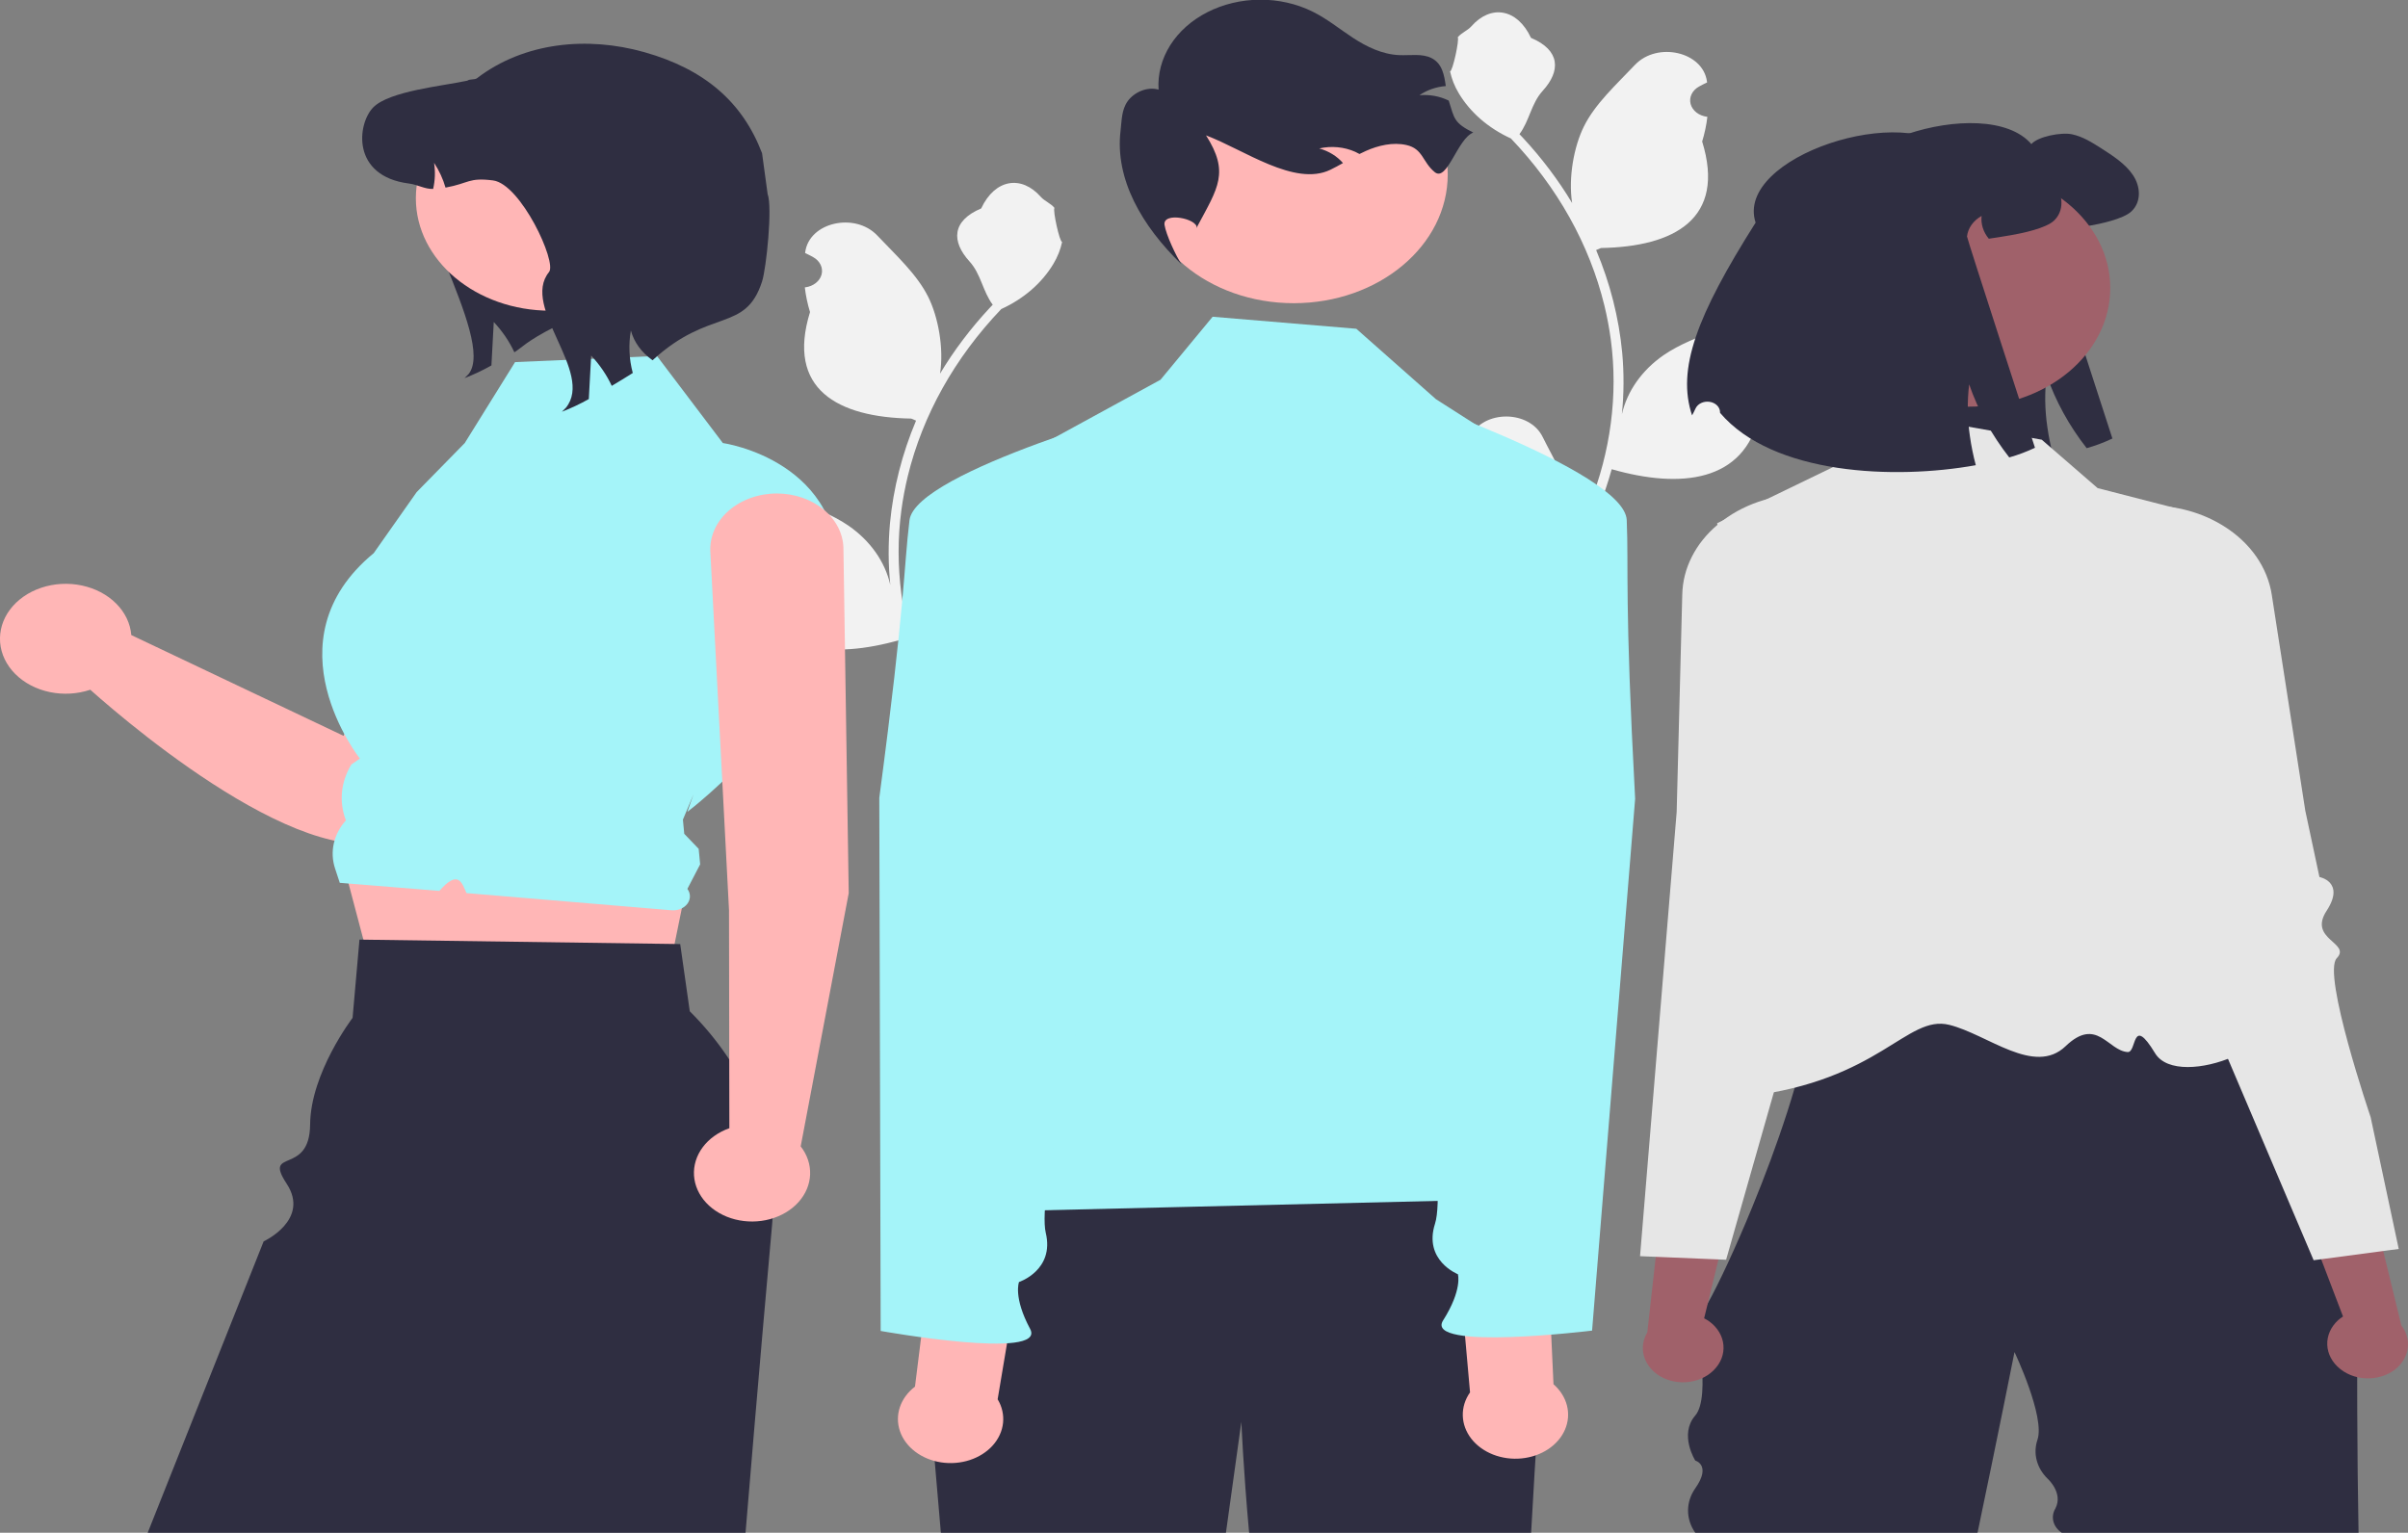 <svg width="267" height="170" viewBox="0 0 267 170" fill="none" xmlns="http://www.w3.org/2000/svg">
<rect x="0" y="0" width="267" height="170" fill="#808080" stroke="none"/>
<g clip-path="url(#clip0_1_37)">
<path d="M161.9 51.228C162.232 51.241 162.561 51.168 162.842 51.019C163.123 50.87 163.342 50.653 163.471 50.396C163.599 50.14 163.63 49.856 163.559 49.585C163.488 49.313 163.32 49.066 163.075 48.877C163.034 48.741 163.005 48.644 162.964 48.508C162.979 48.478 162.994 48.449 163.008 48.419C164.502 45.441 169.562 45.462 171.042 48.444C172.356 51.091 174.029 53.742 174.441 56.54C174.623 57.777 174.546 59.031 174.215 60.246C177.301 54.616 178.904 48.497 178.914 42.303C178.915 40.749 178.812 39.196 178.605 37.651C178.434 36.385 178.197 35.128 177.894 33.88C176.24 27.108 172.688 20.76 167.531 15.358C165.035 14.219 163.016 12.468 161.747 10.34C161.287 9.575 160.963 8.758 160.782 7.915C161.064 7.946 161.844 4.36 161.632 4.14C162.024 3.642 162.727 3.395 163.155 2.909C165.287 0.492 168.223 0.914 169.756 4.198C173.031 5.58 173.062 7.872 171.053 10.077C169.775 11.48 169.599 13.378 168.477 14.879C168.593 15.003 168.713 15.123 168.828 15.246C170.938 17.515 172.776 19.951 174.318 22.519C173.882 19.67 174.525 16.239 175.623 14.026C176.872 11.506 179.214 9.383 181.276 7.204C183.753 4.586 188.833 5.729 189.269 9.047C189.273 9.079 189.278 9.111 189.282 9.143C188.975 9.288 188.675 9.441 188.382 9.603C188.014 9.809 187.728 10.103 187.563 10.447C187.398 10.791 187.361 11.169 187.456 11.531C187.552 11.893 187.777 12.222 188.1 12.476C188.424 12.729 188.831 12.895 189.269 12.951L189.314 12.957C189.205 13.88 189.012 14.795 188.737 15.694C191.383 24.25 185.671 27.367 177.515 27.507C177.335 27.584 177.16 27.661 176.98 27.734C178.529 31.404 179.5 35.227 179.87 39.107C180.079 41.396 180.067 43.695 179.833 45.982L179.847 45.901C180.437 43.358 182.06 41.063 184.439 39.404C187.974 36.976 192.968 36.082 196.781 34.13C198.616 33.191 200.968 34.405 200.648 36.184C200.643 36.213 200.638 36.241 200.632 36.27C200.064 36.463 199.51 36.686 198.975 36.937C198.669 37.082 198.369 37.235 198.076 37.398C197.707 37.603 197.422 37.898 197.256 38.242C197.091 38.586 197.054 38.963 197.15 39.325C197.246 39.687 197.47 40.016 197.794 40.27C198.117 40.523 198.525 40.689 198.963 40.745L199.008 40.751C199.04 40.755 199.068 40.759 199.1 40.763C198.129 42.702 196.765 44.487 195.07 46.04C193.416 53.509 186.311 54.218 178.711 52.043H178.706C177.873 55.073 176.664 58.023 175.101 60.844H162.223C162.176 60.725 162.135 60.601 162.093 60.481C163.285 60.544 164.482 60.484 165.657 60.304C164.701 59.323 163.746 58.335 162.79 57.355C162.769 57.336 162.749 57.317 162.73 57.297C162.246 56.795 161.756 56.297 161.272 55.795L161.272 55.794C161.246 54.256 161.457 52.721 161.9 51.228L161.9 51.228Z" fill="#F2F2F2"/>
<path d="M203.249 23.665C200.854 16.363 220.168 10.102 225.24 15.982C225.945 15.146 228.552 14.638 229.748 14.895C230.943 15.151 231.949 15.792 232.93 16.413C234.28 17.279 235.678 18.177 236.506 19.423C237.34 20.664 237.468 22.357 236.346 23.434C235.457 24.29 232.832 24.844 231.495 25.07C230.563 25.229 229.778 25.357 229.104 25.449C228.491 24.711 228.209 23.816 228.306 22.921C227.852 23.177 227.472 23.514 227.192 23.908C226.912 24.301 226.74 24.742 226.687 25.198C226.669 25.388 234.224 48.635 234.224 48.635C233.317 49.068 232.362 49.426 231.373 49.707C229.416 47.207 227.918 44.475 226.927 41.604C226.699 43.524 226.728 45.459 227.013 47.374C227.164 48.447 227.381 49.514 227.663 50.569C218.685 52.19 205.181 51.656 199.306 44.763C199.305 44.735 199.304 44.706 199.303 44.678C199.298 44.406 199.181 44.143 198.97 43.936C198.76 43.728 198.47 43.588 198.15 43.54C197.83 43.492 197.499 43.538 197.215 43.671C196.932 43.804 196.712 44.015 196.594 44.269C196.451 44.573 196.32 44.836 196.203 45.045C194.492 39.927 196.706 34.004 203.249 23.665Z" fill="#2F2E41"/>
<path d="M187.972 146.074V146.313C187.96 146.233 187.96 146.153 187.972 146.074Z" fill="#2F2E41"/>
<path d="M196.764 104.753C196.992 104.701 197.224 104.664 197.459 104.64C197.19 104.677 196.958 104.715 196.764 104.753Z" fill="#2F2E41"/>
<path d="M196.56 104.796C196.622 104.782 196.69 104.767 196.764 104.753C196.696 104.768 196.63 104.778 196.56 104.796Z" fill="#2F2E41"/>
<path d="M261.517 169.999H228.608C228.139 169.686 227.812 169.247 227.684 168.756C227.556 168.265 227.633 167.752 227.904 167.304C228.803 165.58 227.041 164.004 227.041 164.004C226.443 163.418 226.027 162.718 225.83 161.965C225.634 161.212 225.662 160.431 225.913 159.69C226.785 157.143 223.368 149.955 223.368 149.955C223.368 149.955 221.526 159.237 219.269 169.999H187.971C187.447 169.252 187.171 168.402 187.171 167.536C187.171 166.67 187.447 165.819 187.971 165.072C189.795 162.486 187.971 161.99 187.971 161.99C187.971 161.99 186.148 159.096 187.971 156.995C189.795 154.893 187.971 146.313 187.971 146.313C188.04 146.692 188.56 146.002 189.36 144.556C190.578 142.356 192.439 138.399 194.319 133.805C195.664 130.527 197.019 126.919 198.152 123.392H198.155C198.452 122.466 198.733 121.548 198.999 120.638C199.518 118.854 199.964 117.12 200.302 115.492C201.036 111.986 201.278 108.974 200.714 107.015C200.247 105.385 199.224 104.486 197.459 104.64C198.405 104.509 199.791 104.385 201.498 104.268C201.806 104.247 202.125 104.226 202.455 104.203C215.189 103.399 242.511 102.936 242.511 102.936L250.88 115.469L261.478 131.345C261.478 131.345 261.19 152.642 261.517 169.999Z" fill="#2F2E41"/>
<path d="M226.391 48.767L207.111 45.347L203.282 51.791L190.391 58.033C190.391 58.033 198.701 86.448 198.653 90.445C198.533 100.591 179.12 123.336 193.783 121.586C208.446 119.837 211.425 112.507 216.132 113.666C220.377 114.711 225.561 119.361 229.031 116.036C232.502 112.71 233.724 116.55 235.918 116.683C236.961 116.746 236.333 112.484 238.957 116.815C241.581 121.147 255.495 115.316 250.779 111.372C242.925 104.804 241.329 56.386 241.329 56.386L232.586 54.136L226.391 48.767Z" fill="#E6E6E6"/>
<path d="M190.026 151.959C190.801 151.187 191.184 150.192 191.095 149.186C191.006 148.181 190.452 147.244 189.549 146.575C189.363 146.442 189.165 146.321 188.955 146.215L192.179 132.984L184.726 129.254L182.653 147.778C182.195 148.54 182.05 149.407 182.243 150.244C182.435 151.081 182.953 151.841 183.717 152.406C184.155 152.724 184.664 152.966 185.214 153.12C185.764 153.273 186.345 153.335 186.924 153.301C187.502 153.266 188.067 153.137 188.586 152.92C189.105 152.703 189.568 152.403 189.948 152.037C189.974 152.011 190 151.985 190.026 151.959Z" fill="#A0616A"/>
<path d="M213.166 82.216C213.119 81.791 212.47 81.598 211.571 81.331C210.668 81.098 209.81 80.758 209.023 80.322C207.032 79.119 207.816 77.862 208.899 76.123C209.11 75.785 209.33 75.434 209.537 75.068C210.15 73.985 209.174 69.518 206.631 61.788C205.847 59.408 205.85 57.728 205.308 56.612C204.769 55.497 203.689 54.948 200.744 54.833C197.185 54.683 193.7 55.719 191.053 57.714C190.982 57.767 190.908 57.824 190.836 57.879C190.701 57.985 190.57 58.093 190.44 58.203C187.992 60.263 186.591 63.035 186.531 65.938L186.517 66.432L185.91 90.049L184.202 110.774L181.849 139.323L183.592 139.395L190.548 139.684L191.392 139.719L193.393 132.697L195.801 124.248L196.687 121.144L199.433 111.515L200.714 107.015L201.498 104.268L201.817 103.146L203.373 97.692C203.409 97.577 206.988 85.766 211.115 83.791C212.654 83.055 213.21 82.628 213.166 82.216Z" fill="#E6E6E6"/>
<path d="M259.466 151.819C258.597 151.12 258.088 150.165 258.047 149.158C258.006 148.15 258.438 147.169 259.249 146.423C259.416 146.274 259.599 146.136 259.794 146.012L254.889 133.147L261.82 128.769L266.26 147C266.813 147.715 267.068 148.564 266.984 149.414C266.901 150.263 266.483 151.066 265.796 151.696C265.402 152.051 264.927 152.338 264.4 152.54C263.872 152.742 263.302 152.856 262.723 152.873C262.143 152.891 261.565 152.814 261.021 152.645C260.478 152.476 259.979 152.219 259.554 151.889C259.524 151.866 259.495 151.842 259.466 151.819Z" fill="#A0616A"/>
<path d="M262.857 123.902C262.857 123.902 257.451 107.998 259.1 106.277C260.748 104.555 255.88 104.219 257.978 101.012C260.076 97.806 257.18 97.269 257.18 97.269L255.609 89.897L252.799 71.788L252.714 71.249L251.897 65.981C251.669 64.476 251.08 63.026 250.166 61.715C249.252 60.405 248.032 59.263 246.578 58.356C246.503 58.308 246.427 58.263 246.352 58.217C246.006 58.009 245.652 57.816 245.292 57.638C242.595 56.308 239.428 55.805 236.336 56.216C230.51 56.975 232.324 58.792 231.379 63.659C229.843 71.574 229.445 76.102 230.193 77.125C230.446 77.469 230.711 77.799 230.963 78.115C232.264 79.749 233.205 80.927 231.379 82.304C230.652 82.807 229.842 83.221 228.975 83.534C228.117 83.881 227.496 84.13 227.504 84.558C227.514 84.971 228.121 85.345 229.745 85.938C231.713 86.658 233.827 89.381 235.558 92.163C236.932 94.405 238.157 96.709 239.228 99.064L254.109 134.064L256.536 139.772L257.373 139.662L264.249 138.75L265.973 138.522L262.857 123.902Z" fill="#E6E6E6"/>
<path d="M218.257 45.105C226.944 45.105 233.987 39.215 233.987 31.95C233.987 24.685 226.944 18.795 218.257 18.795C209.569 18.795 202.527 24.685 202.527 31.95C202.527 39.215 209.569 45.105 218.257 45.105Z" fill="#A0616A"/>
<path d="M194.664 24.69C192.269 17.389 211.583 11.128 216.655 17.008C217.36 16.172 219.966 15.664 221.162 15.92C222.358 16.177 223.364 16.818 224.345 17.438C225.694 18.305 227.092 19.203 227.92 20.449C228.754 21.69 228.883 23.383 227.761 24.459C226.871 25.316 224.247 25.87 222.91 26.095C221.978 26.254 221.193 26.383 220.518 26.475C219.905 25.737 219.623 24.841 219.721 23.947C219.267 24.203 218.886 24.54 218.606 24.933C218.327 25.327 218.154 25.768 218.102 26.224C218.084 26.413 225.639 49.661 225.639 49.661C224.731 50.093 223.776 50.452 222.787 50.733C220.831 48.232 219.332 45.501 218.341 42.63C218.113 44.55 218.142 46.485 218.427 48.4C218.579 49.473 218.796 50.539 219.077 51.595C210.099 53.215 196.595 52.682 190.72 45.789C190.719 45.761 190.718 45.732 190.718 45.703C190.713 45.431 190.595 45.169 190.385 44.962C190.175 44.754 189.885 44.614 189.564 44.566C189.244 44.517 188.914 44.564 188.63 44.697C188.346 44.83 188.126 45.041 188.008 45.294C187.866 45.599 187.735 45.862 187.617 46.071C185.907 40.953 188.12 35.029 194.664 24.69Z" fill="#2F2E41"/>
<path d="M116.652 70.146C116.32 70.159 115.991 70.086 115.71 69.938C115.429 69.789 115.209 69.571 115.081 69.315C114.953 69.058 114.922 68.775 114.993 68.503C115.063 68.231 115.232 67.984 115.476 67.796C115.517 67.66 115.547 67.562 115.588 67.426C115.573 67.397 115.558 67.367 115.543 67.337C114.05 64.36 108.99 64.38 107.509 67.362C106.196 70.009 104.523 72.66 104.111 75.458C103.929 76.695 104.006 77.949 104.337 79.164C101.251 73.534 99.648 67.415 99.638 61.222C99.637 59.667 99.74 58.114 99.947 56.57C100.118 55.304 100.355 54.047 100.658 52.798C102.312 46.026 105.864 39.678 111.021 34.276C113.517 33.138 115.535 31.386 116.805 29.258C117.264 28.493 117.589 27.677 117.769 26.834C117.488 26.865 116.708 23.278 116.92 23.058C116.528 22.56 115.825 22.313 115.397 21.827C113.265 19.41 110.329 19.832 108.796 23.116C105.521 24.499 105.489 26.791 107.499 28.996C108.777 30.398 108.953 32.296 110.075 33.798C109.959 33.921 109.839 34.041 109.724 34.165C107.614 36.433 105.776 38.869 104.234 41.438C104.67 38.589 104.027 35.157 102.929 32.945C101.68 30.424 99.338 28.301 97.275 26.122C94.799 23.505 89.719 24.647 89.283 27.965C89.278 27.997 89.274 28.029 89.27 28.061C89.577 28.206 89.876 28.359 90.17 28.522C90.538 28.727 90.824 29.022 90.989 29.366C91.154 29.71 91.191 30.087 91.095 30.449C91 30.811 90.775 31.14 90.452 31.394C90.128 31.647 89.721 31.813 89.283 31.87L89.238 31.875C89.347 32.799 89.54 33.714 89.815 34.612C87.169 43.169 92.881 46.285 101.036 46.425C101.216 46.502 101.392 46.579 101.572 46.653C100.023 50.323 99.052 54.146 98.682 58.025C98.473 60.314 98.485 62.613 98.719 64.9L98.705 64.819C98.114 62.276 96.492 59.981 94.112 58.322C90.578 55.894 85.584 55 81.771 53.048C79.936 52.109 77.584 53.323 77.904 55.103C77.909 55.131 77.914 55.16 77.919 55.188C78.488 55.382 79.041 55.605 79.577 55.856C79.883 56 80.183 56.154 80.476 56.316C80.845 56.522 81.13 56.816 81.296 57.16C81.461 57.504 81.498 57.882 81.402 58.244C81.306 58.605 81.082 58.935 80.758 59.188C80.435 59.442 80.027 59.608 79.589 59.664L79.544 59.67C79.512 59.674 79.484 59.677 79.452 59.681C80.423 61.621 81.786 63.406 83.482 64.958C85.136 72.428 92.241 73.136 99.841 70.961H99.846C100.679 73.992 101.888 76.941 103.451 79.763H116.329C116.375 79.643 116.417 79.519 116.458 79.4C115.266 79.463 114.07 79.403 112.895 79.222C113.85 78.242 114.806 77.254 115.761 76.273C115.783 76.255 115.803 76.235 115.821 76.215C116.306 75.713 116.795 75.215 117.28 74.713L117.28 74.713C117.306 73.174 117.095 71.64 116.652 70.147L116.652 70.146Z" fill="#F2F2F2"/>
<path d="M56.559 15.982C56.267 16.552 47.255 16.491 46.842 16.998C43.659 20.914 55.132 37.576 51.949 41.498L51.506 41.939C52.544 41.539 53.541 41.069 54.488 40.532C54.573 38.927 54.658 37.317 54.749 35.712C55.702 36.732 56.472 37.863 57.033 39.07C57.774 38.633 58.382 37.823 61.557 36.23C62.843 35.049 64.326 34.029 65.959 33.2L56.559 15.982Z" fill="#2F2E41"/>
<path d="M63.104 48.077C62.109 47.535 60.974 47.2 59.794 47.098C58.613 46.996 57.42 47.132 56.315 47.493C55.209 47.854 54.222 48.43 53.436 49.174C52.65 49.918 52.087 50.807 51.795 51.77L38.099 81.614L14.557 70.436C14.454 69.152 13.867 67.927 12.88 66.939C11.893 65.95 10.557 65.249 9.064 64.935C7.571 64.62 5.997 64.71 4.568 65.19C3.14 65.67 1.929 66.516 1.111 67.607C0.293 68.697 -0.091 69.977 0.014 71.262C0.119 72.546 0.708 73.77 1.696 74.757C2.684 75.745 4.021 76.445 5.515 76.758C7.008 77.071 8.582 76.98 10.01 76.499C14.968 80.924 36.461 99.067 45.359 91.978C52.839 86.019 63.632 62.926 66.23 54.952C66.647 53.677 66.568 52.324 66.006 51.089C65.444 49.853 64.428 48.799 63.104 48.077Z" fill="#FFB6B6"/>
<path d="M37.387 93.228L41.709 109.565L73.313 111.956L76.217 97.731L37.387 93.228Z" fill="#FFB6B6"/>
<path d="M85.662 135.123C85.648 135.357 85.631 135.589 85.611 135.823C85.307 139.208 84.961 143.112 84.586 147.39C83.994 154.18 83.333 161.911 82.666 169.999H16.376L29.232 137.683C29.232 137.683 34.423 135.293 31.78 131.277C29.137 127.262 34.338 130.462 34.386 124.728C34.434 118.993 39.094 112.893 39.094 112.893L39.859 104.211L40.295 104.218L74.793 104.698L75.422 104.708L76.482 112.161C82.915 118.563 86.197 126.772 85.662 135.123Z" fill="#2F2E41"/>
<path d="M57.112 40.16L72.843 39.482L80.149 49.137C80.149 49.137 93.897 51.059 92.944 64.607C91.991 78.155 76.217 90.043 76.217 90.043L76.892 88.11L75.721 90.908L75.871 92.479L77.468 94.143L77.633 95.864L76.217 98.587C76.401 98.834 76.499 99.119 76.499 99.409C76.499 99.7 76.402 99.985 76.219 100.232C76.035 100.479 75.772 100.678 75.46 100.806C75.148 100.935 74.799 100.988 74.453 100.959L51.724 99.054C51.206 97.863 50.791 96.439 48.716 98.81L46.575 98.636L37.674 97.915L37.15 96.319C36.853 95.412 36.806 94.46 37.015 93.536C37.223 92.612 37.681 91.74 38.353 90.986C37.58 88.962 37.782 86.764 38.917 84.863L38.96 84.791L39.905 84.132C39.905 84.132 29.564 71.14 41.435 61.354L46.2 54.58L51.531 49.14L57.112 40.16Z" fill="#A4F4F9"/>
<path d="M61.027 34.46C69.266 34.46 75.944 28.875 75.944 21.985C75.944 15.095 69.266 9.51 61.027 9.51C52.788 9.51 46.11 15.095 46.11 21.985C46.11 28.875 52.788 34.46 61.027 34.46Z" fill="#FFB6B6"/>
<path d="M72.357 39.956C71.142 39.108 70.296 37.947 69.952 36.655C69.676 38.224 69.748 39.822 70.164 41.368C69.356 41.876 68.573 42.359 67.832 42.796C67.271 41.589 66.501 40.458 65.548 39.438C65.457 41.043 65.372 42.654 65.287 44.258C64.341 44.795 63.343 45.265 62.305 45.666L62.748 45.224C65.931 41.302 57.695 34.085 60.878 30.169C61.77 29.072 57.738 20.401 54.664 20.01C51.931 19.665 52.047 20.325 49.399 20.808C49.124 19.848 48.697 18.924 48.129 18.06C48.28 19.023 48.245 20.001 48.026 20.955C47.085 20.985 46.344 20.484 45.342 20.355C38.946 19.538 39.596 13.752 41.376 11.919C43.161 10.09 49.089 9.542 51.822 8.947C52.071 8.744 52.636 8.871 52.885 8.678C58.123 4.669 65.128 4.005 71.432 5.782C78.155 7.677 82.347 11.344 84.498 16.998L85.115 21.522C85.668 22.977 84.972 29.746 84.498 31.22C82.654 36.95 78.729 34.09 72.357 39.956Z" fill="#2F2E41"/>
<path d="M94.107 99.061L93.52 60.81C93.49 59.19 92.698 57.644 91.317 56.507C89.936 55.37 88.076 54.733 86.138 54.733C85.135 54.733 84.143 54.904 83.222 55.235C82.301 55.566 81.47 56.05 80.781 56.659C80.091 57.267 79.556 57.987 79.21 58.773C78.863 59.56 78.712 60.398 78.765 61.235L80.832 100.952L80.871 125.13C79.653 125.562 78.623 126.297 77.922 127.236C77.221 128.174 76.883 129.27 76.952 130.375C77.022 131.48 77.497 132.54 78.312 133.411C79.127 134.282 80.244 134.923 81.509 135.245C82.775 135.567 84.128 135.556 85.386 135.213C86.644 134.869 87.744 134.211 88.539 133.326C89.333 132.441 89.782 131.373 89.826 130.267C89.869 129.161 89.504 128.071 88.781 127.145L94.107 99.061Z" fill="#FFB6B6"/>
<path d="M171.097 148.548C171.097 148.548 170.189 162.209 169.771 170H138.502C137.859 162.91 137.642 157.7 137.642 157.7L135.931 170H104.324L102.365 147.221L111.834 127.591C111.834 127.591 163.15 124.615 167.911 128.39C172.667 132.163 171.097 148.548 171.097 148.548Z" fill="#2F2E41"/>
<path d="M143.446 33.628C152.879 33.628 160.526 27.233 160.526 19.344C160.526 11.456 152.879 5.061 143.446 5.061C134.013 5.061 126.366 11.456 126.366 19.344C126.366 27.233 134.013 33.628 143.446 33.628Z" fill="#FFB6B6"/>
<path d="M163.354 14.703C161.6 15.372 160.463 20.217 159.084 19.091C157.706 17.964 157.798 16.498 155.938 16.083C154.437 15.746 152.822 16.131 151.452 16.739C151.208 16.846 150.971 16.962 150.74 17.078C150.587 16.993 150.435 16.913 150.272 16.839C149.048 16.291 147.618 16.156 146.278 16.463C147.337 16.76 148.257 17.327 148.909 18.085C148.451 18.342 147.987 18.6 147.512 18.828C143.545 20.742 137.901 16.579 133.725 15.015C136.341 19.12 135.053 20.82 132.782 25.065L132.703 25.306C132.832 24.243 128.896 23.45 129.124 24.947C129.286 26.011 130.387 28.374 131.003 29.313C126.613 25.068 123.613 19.873 124.246 14.514C124.384 13.389 124.342 12.201 125.036 11.224C125.731 10.252 127.18 9.569 128.462 9.94C128.354 8.231 128.801 6.529 129.756 5.016C130.712 3.502 132.14 2.234 133.889 1.345C135.637 0.456 137.641 -0.02 139.688 -0.033C141.734 -0.045 143.746 0.406 145.511 1.274C147.15 2.078 148.518 3.216 150.021 4.197C151.523 5.178 153.255 6.034 155.16 6.115C156.369 6.164 157.684 5.917 158.722 6.44C159.925 7.048 160.131 8.319 160.311 9.543C159.238 9.632 158.222 9.986 157.39 10.56C158.5 10.465 159.618 10.665 160.584 11.133C160.602 11.139 160.62 11.148 160.636 11.157C161.272 13.18 161.207 13.628 163.354 14.703Z" fill="#2F2E41"/>
<path d="M104.4 134.501C118.945 120.263 114.032 102.154 108.26 83.873L109.358 56.866C109.412 55.542 109.846 54.247 110.624 53.092C111.402 51.938 112.501 50.956 113.828 50.231L128.676 42.119L134.456 35.131L150.387 36.463L159.221 44.276L168.999 50.519C171.454 52.086 173.323 54.208 174.383 56.635C175.444 59.061 175.654 61.69 174.987 64.212L165.629 99.603C165.629 99.603 169.543 117.95 167.155 119.976C164.767 122.002 158.613 119.977 163.493 122.252C169.349 124.981 174.674 124.478 171.71 126.956C168.747 129.434 172.497 132.88 172.497 132.88L104.4 134.501Z" fill="#A4F4F9"/>
<path d="M110.619 155.194L113.044 140.747L103.368 138.437L101.454 153.788C100.654 154.402 100.074 155.191 99.779 156.065C99.485 156.94 99.489 157.866 99.789 158.739C100.09 159.612 100.676 160.397 101.481 161.007C102.286 161.617 103.279 162.027 104.347 162.191C105.416 162.355 106.518 162.267 107.529 161.935C108.541 161.604 109.422 161.044 110.074 160.317C110.725 159.59 111.122 158.725 111.218 157.82C111.314 156.915 111.107 156.006 110.619 155.194Z" fill="#FFB6B6"/>
<path d="M129.039 44.723C129.039 44.723 101.499 52.219 100.842 57.704C100.185 63.189 100.403 66.547 97.496 88.495L97.65 147.617C97.65 147.617 116.114 150.923 114.22 147.388C112.327 143.853 112.987 142.19 112.987 142.19C112.987 142.19 116.946 140.884 115.955 136.733C114.964 132.583 119.934 112.015 119.934 112.015L123.07 75.127L129.039 44.723Z" fill="#A4F4F9"/>
<path d="M162.998 154.429L161.707 139.88L171.543 138.104L172.252 153.527C173.003 154.183 173.521 155.002 173.746 155.891C173.971 156.779 173.895 157.703 173.527 158.558C173.159 159.413 172.513 160.165 171.662 160.729C170.811 161.294 169.788 161.649 168.709 161.754C167.63 161.859 166.537 161.711 165.554 161.325C164.57 160.939 163.735 160.332 163.141 159.571C162.548 158.81 162.22 157.925 162.195 157.017C162.169 156.109 162.447 155.212 162.998 154.429Z" fill="#FFB6B6"/>
<path d="M153.251 43.187C153.251 43.187 180.147 52.173 180.373 57.682C180.6 63.191 180.12 66.529 181.305 88.589L176.531 147.577C176.531 147.577 157.848 149.866 160.014 146.443C162.18 143.019 161.651 141.323 161.651 141.323C161.651 141.323 157.802 139.803 159.116 135.716C160.429 131.628 157.078 110.833 157.078 110.833L156.831 73.852L153.251 43.187Z" fill="#A4F4F9"/>
</g>
<defs>
<clipPath id="clip0_1_37">
<rect width="267" height="170" fill="white"/>
</clipPath>
</defs>
</svg>
